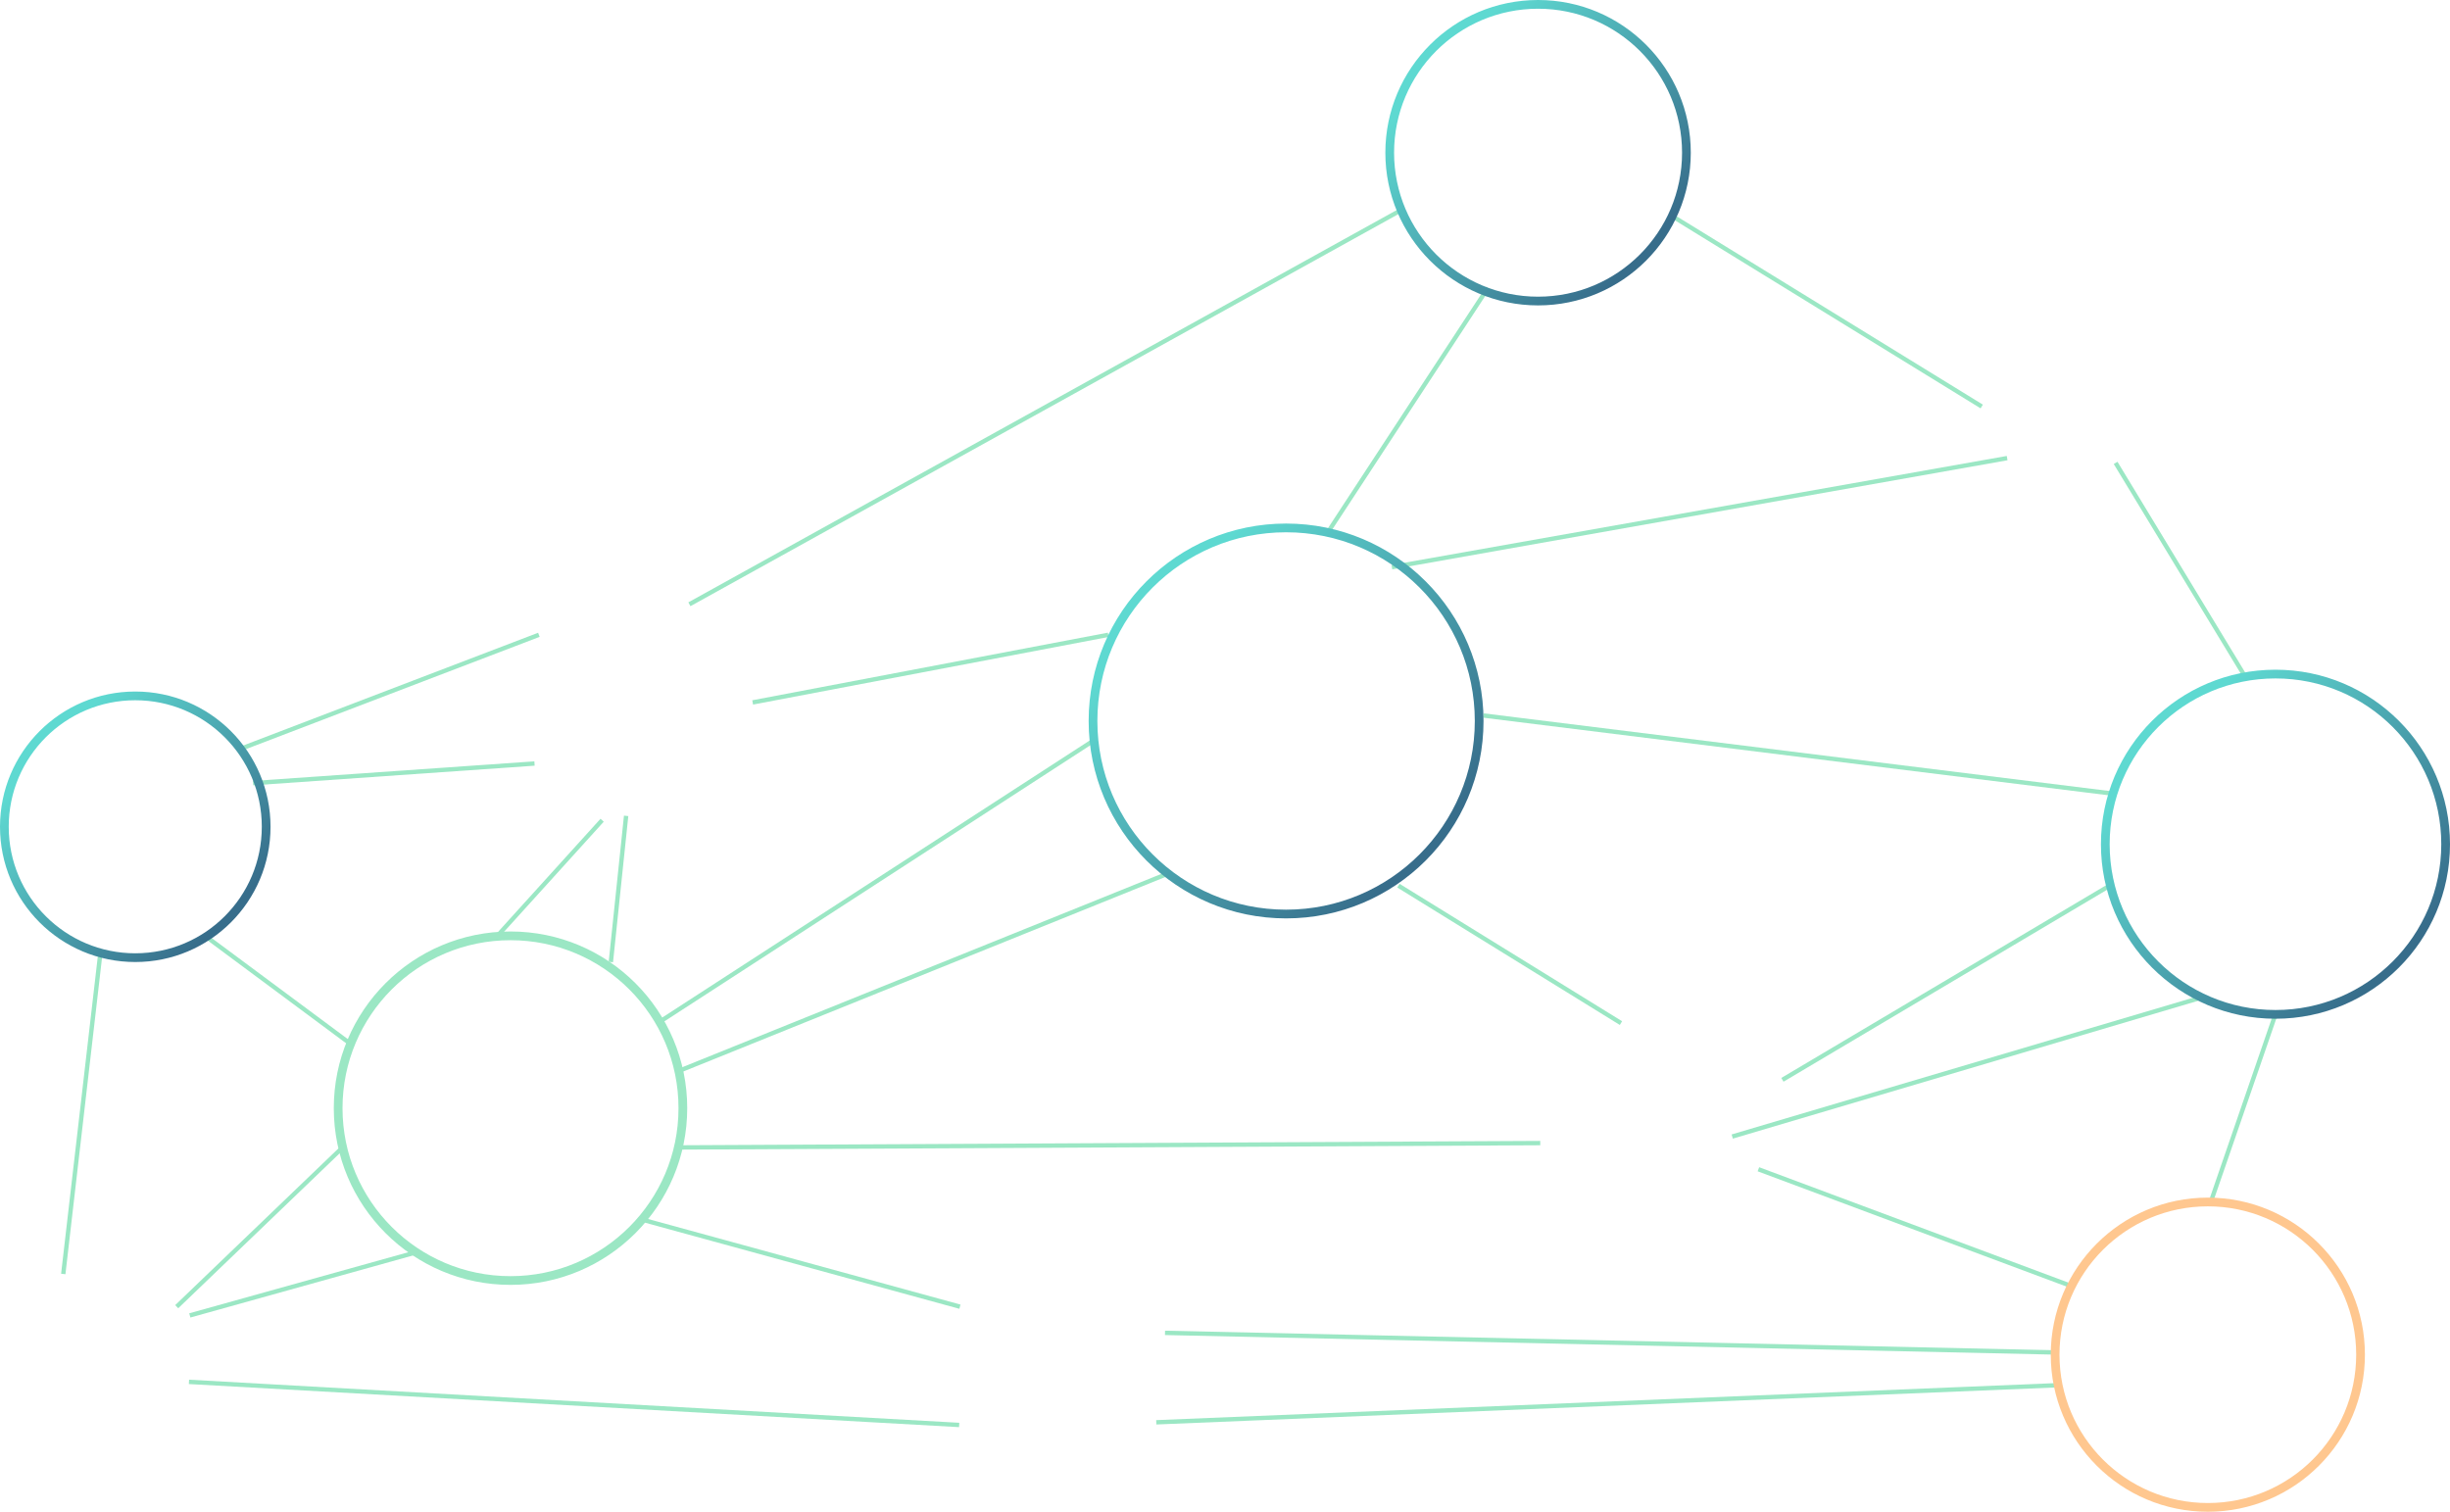 <svg width="1123" height="693" viewBox="0 0 1123 693" fill="none" xmlns="http://www.w3.org/2000/svg">
<path d="M111 343L247 291" stroke="#9BE7C4" stroke-width="2"/>
<path d="M116 359L245 350" stroke="#9BE7C4" stroke-width="2"/>
<path d="M94 429L160 478" stroke="#9BE7C4" stroke-width="2"/>
<path d="M46 437L29 584" stroke="#9BE7C4" stroke-width="2"/>
<path d="M156 527L81 599" stroke="#9BE7C4" stroke-width="2"/>
<path d="M191 574L87 603" stroke="#9BE7C4" stroke-width="2"/>
<path d="M439.657 653.218L86.616 633.461" stroke="#9BE7C4" stroke-width="2"/>
<path d="M943 635L530 652" stroke="#9BE7C4" stroke-width="2"/>
<path d="M943 620L534 611" stroke="#9BE7C4" stroke-width="2"/>
<path d="M948 589L806 536" stroke="#9BE7C4" stroke-width="2"/>
<path d="M1013 552L1043 465" stroke="#9BE7C4" stroke-width="2"/>
<path d="M440 599L294 559" stroke="#9BE7C4" stroke-width="2"/>
<path d="M276 376L228 429" stroke="#9BE7C4" stroke-width="2"/>
<path d="M287 374L280 441" stroke="#9BE7C4" stroke-width="2"/>
<path d="M641 406L743 469" stroke="#9BE7C4" stroke-width="2"/>
<path d="M502 339L303 468" stroke="#9BE7C4" stroke-width="2"/>
<path d="M682 132L608 245" stroke="#9BE7C4" stroke-width="2"/>
<path d="M970 364L680 328" stroke="#9BE7C4" stroke-width="2"/>
<path d="M1029 310L969.73 212.192" stroke="#9BE7C4" stroke-width="2"/>
<path d="M817 495L967 406" stroke="#9BE7C4" stroke-width="2"/>
<path d="M794 521L1010 457" stroke="#9BE7C4" stroke-width="2"/>
<path d="M768 100L908.363 186.343" stroke="#9BE7C4" stroke-width="2"/>
<path d="M920 210L638 260" stroke="#9BE7C4" stroke-width="2"/>
<path d="M508 291L345 322" stroke="#9BE7C4" stroke-width="2"/>
<path d="M641 97L316 277" stroke="#9BE7C4" stroke-width="2"/>
<path d="M534 401L311 491" stroke="#9BE7C4" stroke-width="2"/>
<path d="M706 524L311 526" stroke="#9BE7C4" stroke-width="2"/>
<circle cx="589.5" cy="330.5" r="88.5" stroke="url(#paint0_linear_133_587)" stroke-width="4"/>
<circle cx="705" cy="70" r="68" stroke="url(#paint1_linear_133_587)" stroke-width="4"/>
<circle cx="1043" cy="387" r="78" stroke="url(#paint2_linear_133_587)" stroke-width="4"/>
<circle cx="1012" cy="621" r="70" stroke="#FFC78F" stroke-width="4"/>
<circle cx="234" cy="508" r="79" stroke="#9BE7C4" stroke-width="4"/>
<circle cx="62" cy="379" r="60" stroke="url(#paint3_linear_133_587)" stroke-width="4"/>
<defs>
<linearGradient id="paint0_linear_133_587" x1="531.79" y1="280.004" x2="650.077" y2="390.347" gradientUnits="userSpaceOnUse">
<stop stop-color="#5ED9D1"/>
<stop offset="1" stop-color="#376D8B"/>
</linearGradient>
<linearGradient id="paint1_linear_133_587" x1="660.362" y1="30.942" x2="751.855" y2="116.29" gradientUnits="userSpaceOnUse">
<stop stop-color="#5ED9D1"/>
<stop offset="1" stop-color="#376D8B"/>
</linearGradient>
<linearGradient id="paint2_linear_133_587" x1="991.986" y1="342.362" x2="1096.55" y2="439.903" gradientUnits="userSpaceOnUse">
<stop stop-color="#5ED9D1"/>
<stop offset="1" stop-color="#376D8B"/>
</linearGradient>
<linearGradient id="paint3_linear_133_587" x1="22.464" y1="344.406" x2="103.5" y2="420" gradientUnits="userSpaceOnUse">
<stop stop-color="#5ED9D1"/>
<stop offset="1" stop-color="#376D8B"/>
</linearGradient>
</defs>
</svg>
